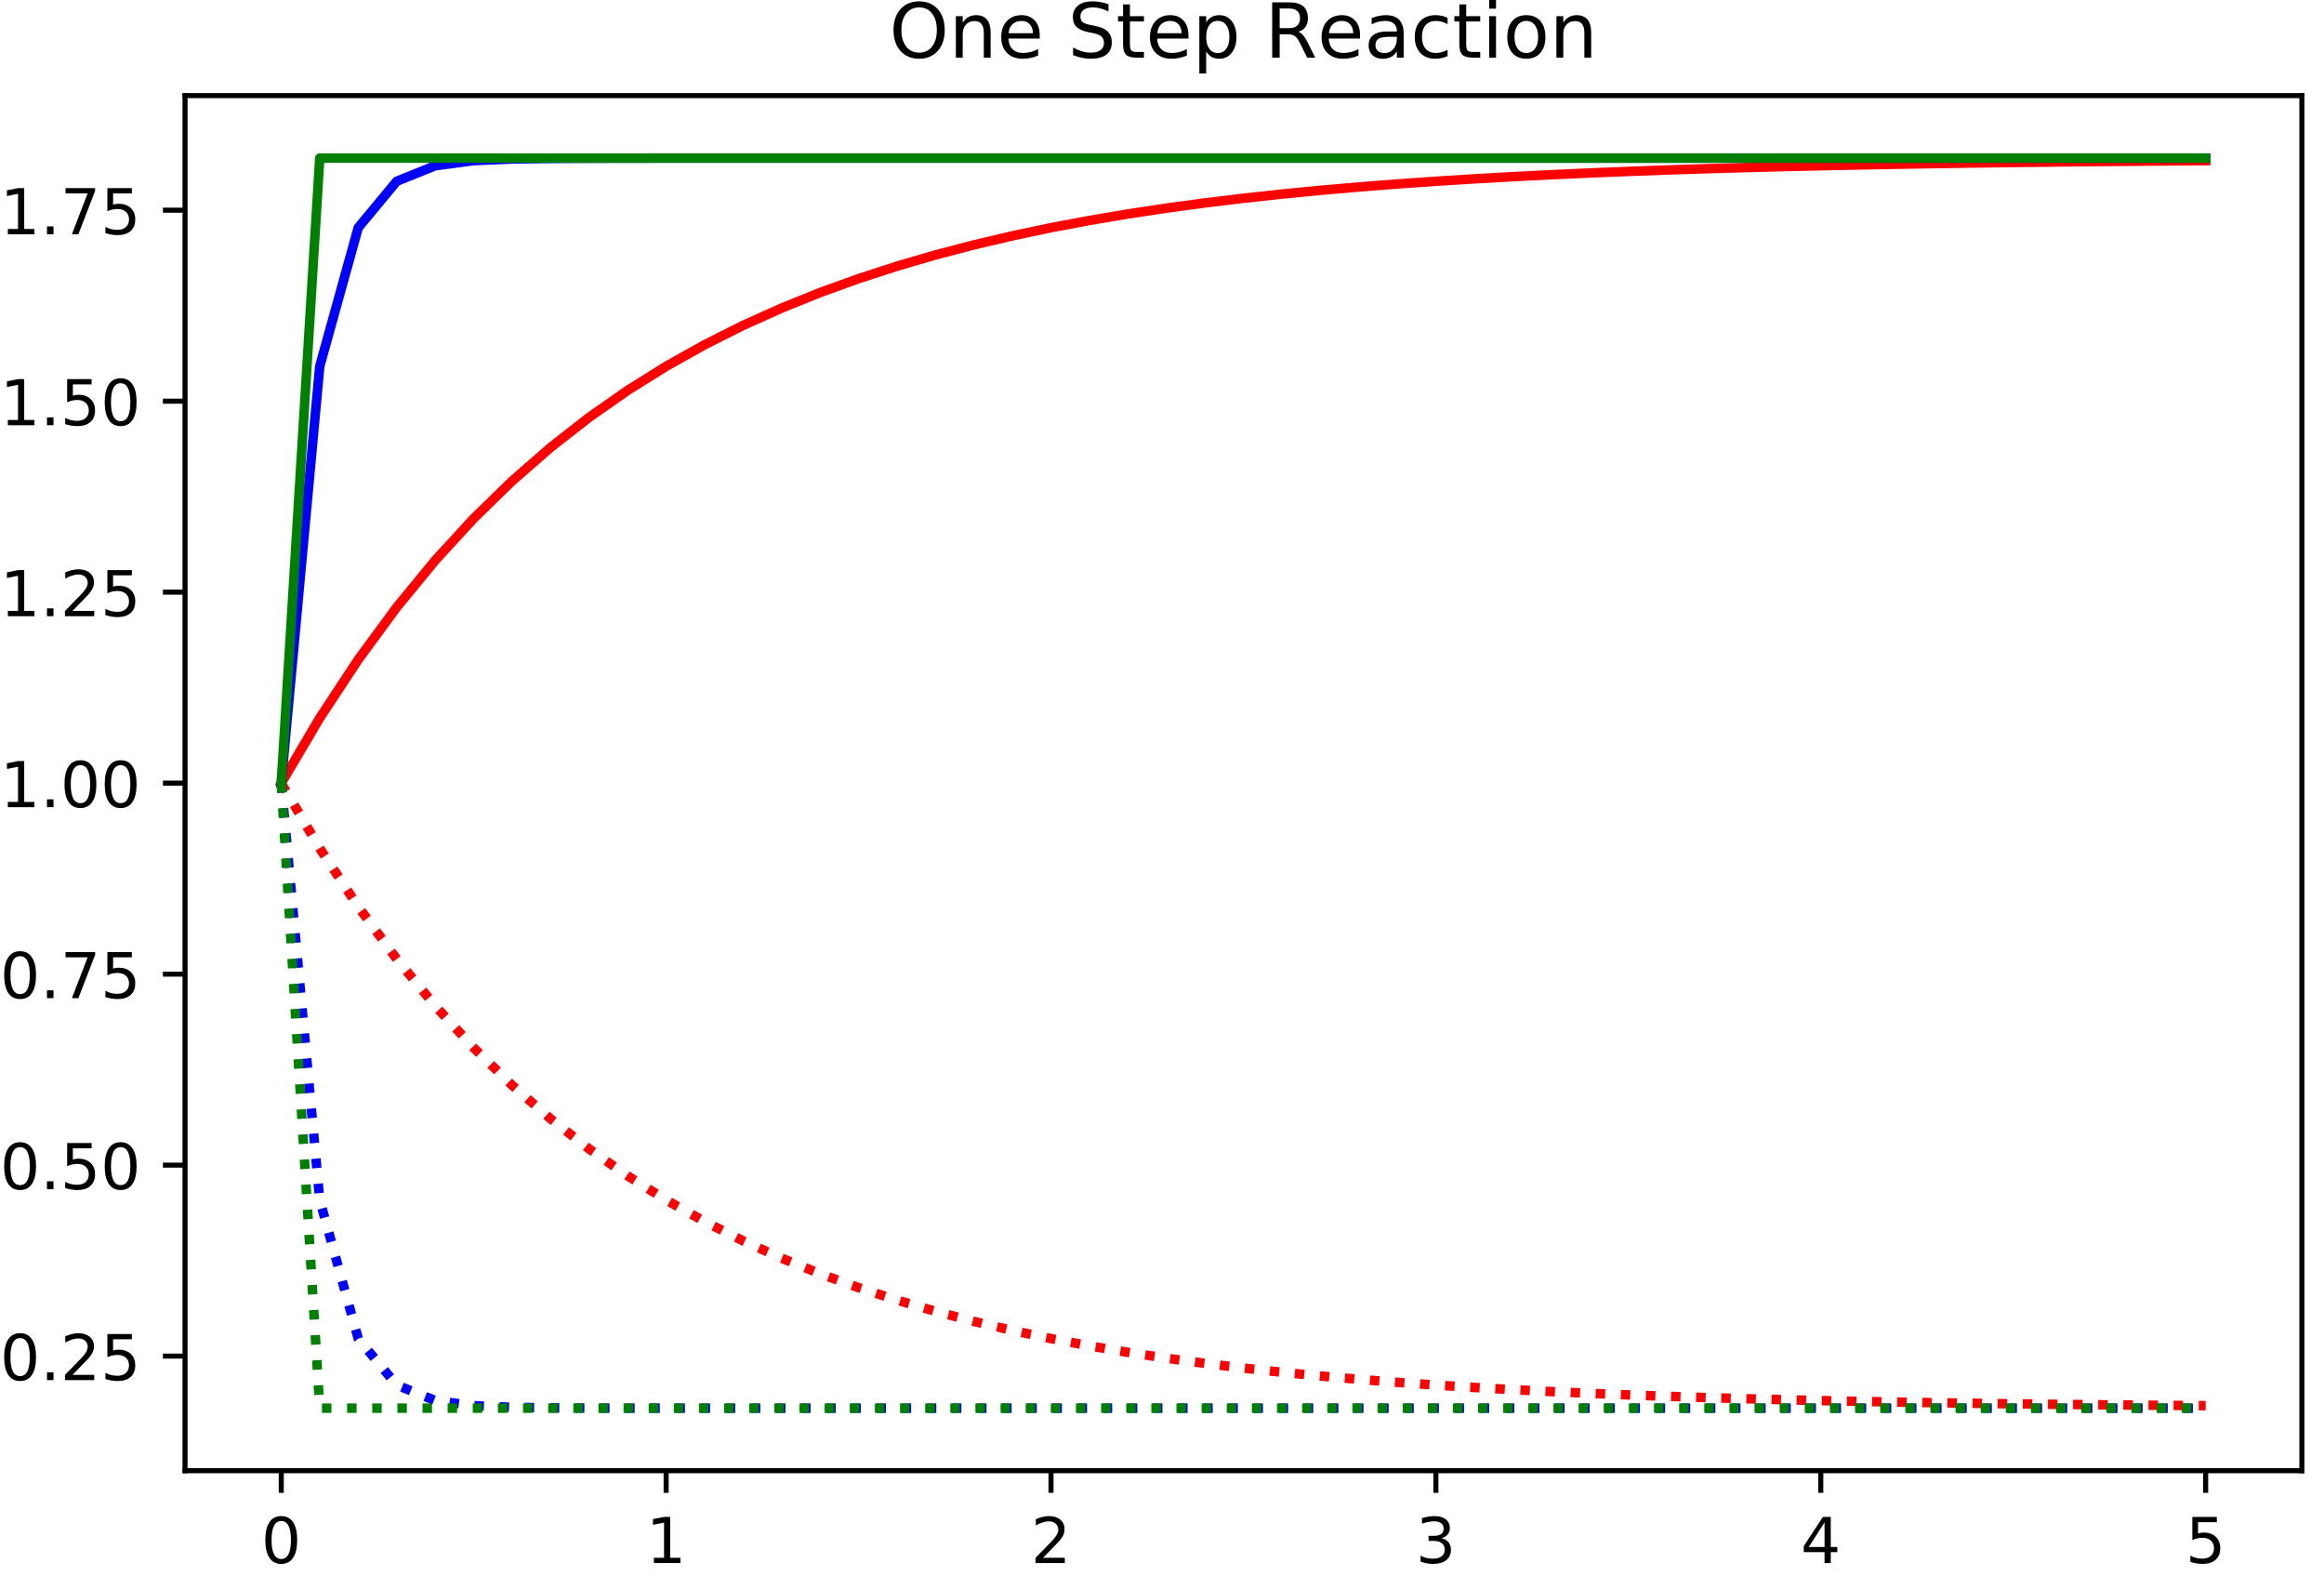 <?xml version="1.0" encoding="utf-8" standalone="no"?>
<!DOCTYPE svg PUBLIC "-//W3C//DTD SVG 1.1//EN"
  "http://www.w3.org/Graphics/SVG/1.1/DTD/svg11.dtd">
<!-- Created with matplotlib (http://matplotlib.org/) -->
<svg height="249.236pt" version="1.1" viewBox="0 0 367.566 249.236" width="367.566pt" xmlns="http://www.w3.org/2000/svg" xmlns:xlink="http://www.w3.org/1999/xlink">
 <defs>
  <style type="text/css">
*{stroke-linecap:butt;stroke-linejoin:round;}
  </style>
 </defs>
 <g id="figure_1">
  <g id="patch_1">
   <path d="M 0 249.236 
L 367.566 249.236 
L 367.566 0 
L 0 0 
z
" style="fill:#ffffff;"/>
  </g>
  <g id="axes_1">
   <g id="patch_2">
    <path d="M 29.266 232.558 
L 364.066 232.558 
L 364.066 15.118 
L 29.266 15.118 
z
" style="fill:#ffffff;"/>
   </g>
   <g id="matplotlib.axis_1">
    <g id="xtick_1">
     <g id="line2d_1">
      <defs>
       <path d="M 0 0 
L 0 3.5 
" id="m3b0ff091c7" style="stroke:#000000;stroke-width:0.8;"/>
      </defs>
      <g>
       <use style="stroke:#000000;stroke-width:0.8;" x="44.484" xlink:href="#m3b0ff091c7" y="232.558"/>
      </g>
     </g>
     <g id="text_1">
      <!-- 0 -->
      <defs>
       <path d="M 31.781 66.406 
Q 24.172 66.406 20.328 58.906 
Q 16.5 51.422 16.5 36.375 
Q 16.5 21.391 20.328 13.891 
Q 24.172 6.391 31.781 6.391 
Q 39.453 6.391 43.281 13.891 
Q 47.125 21.391 47.125 36.375 
Q 47.125 51.422 43.281 58.906 
Q 39.453 66.406 31.781 66.406 
z
M 31.781 74.219 
Q 44.047 74.219 50.516 64.516 
Q 56.984 54.828 56.984 36.375 
Q 56.984 17.969 50.516 8.266 
Q 44.047 -1.422 31.781 -1.422 
Q 19.531 -1.422 13.062 8.266 
Q 6.594 17.969 6.594 36.375 
Q 6.594 54.828 13.062 64.516 
Q 19.531 74.219 31.781 74.219 
z
" id="DejaVuSans-30"/>
      </defs>
      <g transform="translate(41.303 247.157)scale(0.1 -0.1)">
       <use xlink:href="#DejaVuSans-30"/>
      </g>
     </g>
    </g>
    <g id="xtick_2">
     <g id="line2d_2">
      <g>
       <use style="stroke:#000000;stroke-width:0.8;" x="105.357" xlink:href="#m3b0ff091c7" y="232.558"/>
      </g>
     </g>
     <g id="text_2">
      <!-- 1 -->
      <defs>
       <path d="M 12.406 8.297 
L 28.516 8.297 
L 28.516 63.922 
L 10.984 60.406 
L 10.984 69.391 
L 28.422 72.906 
L 38.281 72.906 
L 38.281 8.297 
L 54.391 8.297 
L 54.391 0 
L 12.406 0 
z
" id="DejaVuSans-31"/>
      </defs>
      <g transform="translate(102.175 247.157)scale(0.1 -0.1)">
       <use xlink:href="#DejaVuSans-31"/>
      </g>
     </g>
    </g>
    <g id="xtick_3">
     <g id="line2d_3">
      <g>
       <use style="stroke:#000000;stroke-width:0.8;" x="166.229" xlink:href="#m3b0ff091c7" y="232.558"/>
      </g>
     </g>
     <g id="text_3">
      <!-- 2 -->
      <defs>
       <path d="M 19.188 8.297 
L 53.609 8.297 
L 53.609 0 
L 7.328 0 
L 7.328 8.297 
Q 12.938 14.109 22.625 23.891 
Q 32.328 33.688 34.812 36.531 
Q 39.547 41.844 41.422 45.531 
Q 43.312 49.219 43.312 52.781 
Q 43.312 58.594 39.234 62.25 
Q 35.156 65.922 28.609 65.922 
Q 23.969 65.922 18.812 64.312 
Q 13.672 62.703 7.812 59.422 
L 7.812 69.391 
Q 13.766 71.781 18.938 73 
Q 24.125 74.219 28.422 74.219 
Q 39.75 74.219 46.484 68.547 
Q 53.219 62.891 53.219 53.422 
Q 53.219 48.922 51.531 44.891 
Q 49.859 40.875 45.406 35.406 
Q 44.188 33.984 37.641 27.219 
Q 31.109 20.453 19.188 8.297 
z
" id="DejaVuSans-32"/>
      </defs>
      <g transform="translate(163.048 247.157)scale(0.1 -0.1)">
       <use xlink:href="#DejaVuSans-32"/>
      </g>
     </g>
    </g>
    <g id="xtick_4">
     <g id="line2d_4">
      <g>
       <use style="stroke:#000000;stroke-width:0.8;" x="227.102" xlink:href="#m3b0ff091c7" y="232.558"/>
      </g>
     </g>
     <g id="text_4">
      <!-- 3 -->
      <defs>
       <path d="M 40.578 39.312 
Q 47.656 37.797 51.625 33 
Q 55.609 28.219 55.609 21.188 
Q 55.609 10.406 48.188 4.484 
Q 40.766 -1.422 27.094 -1.422 
Q 22.516 -1.422 17.656 -0.516 
Q 12.797 0.391 7.625 2.203 
L 7.625 11.719 
Q 11.719 9.328 16.594 8.109 
Q 21.484 6.891 26.812 6.891 
Q 36.078 6.891 40.938 10.547 
Q 45.797 14.203 45.797 21.188 
Q 45.797 27.641 41.281 31.266 
Q 36.766 34.906 28.719 34.906 
L 20.219 34.906 
L 20.219 43.016 
L 29.109 43.016 
Q 36.375 43.016 40.234 45.922 
Q 44.094 48.828 44.094 54.297 
Q 44.094 59.906 40.109 62.906 
Q 36.141 65.922 28.719 65.922 
Q 24.656 65.922 20.016 65.031 
Q 15.375 64.156 9.812 62.312 
L 9.812 71.094 
Q 15.438 72.656 20.344 73.438 
Q 25.25 74.219 29.594 74.219 
Q 40.828 74.219 47.359 69.109 
Q 53.906 64.016 53.906 55.328 
Q 53.906 49.266 50.438 45.094 
Q 46.969 40.922 40.578 39.312 
z
" id="DejaVuSans-33"/>
      </defs>
      <g transform="translate(223.921 247.157)scale(0.1 -0.1)">
       <use xlink:href="#DejaVuSans-33"/>
      </g>
     </g>
    </g>
    <g id="xtick_5">
     <g id="line2d_5">
      <g>
       <use style="stroke:#000000;stroke-width:0.8;" x="287.975" xlink:href="#m3b0ff091c7" y="232.558"/>
      </g>
     </g>
     <g id="text_5">
      <!-- 4 -->
      <defs>
       <path d="M 37.797 64.312 
L 12.891 25.391 
L 37.797 25.391 
z
M 35.203 72.906 
L 47.609 72.906 
L 47.609 25.391 
L 58.016 25.391 
L 58.016 17.188 
L 47.609 17.188 
L 47.609 0 
L 37.797 0 
L 37.797 17.188 
L 4.891 17.188 
L 4.891 26.703 
z
" id="DejaVuSans-34"/>
      </defs>
      <g transform="translate(284.793 247.157)scale(0.1 -0.1)">
       <use xlink:href="#DejaVuSans-34"/>
      </g>
     </g>
    </g>
    <g id="xtick_6">
     <g id="line2d_6">
      <g>
       <use style="stroke:#000000;stroke-width:0.8;" x="348.847" xlink:href="#m3b0ff091c7" y="232.558"/>
      </g>
     </g>
     <g id="text_6">
      <!-- 5 -->
      <defs>
       <path d="M 10.797 72.906 
L 49.516 72.906 
L 49.516 64.594 
L 19.828 64.594 
L 19.828 46.734 
Q 21.969 47.469 24.109 47.828 
Q 26.266 48.188 28.422 48.188 
Q 40.625 48.188 47.75 41.5 
Q 54.891 34.812 54.891 23.391 
Q 54.891 11.625 47.562 5.094 
Q 40.234 -1.422 26.906 -1.422 
Q 22.312 -1.422 17.547 -0.641 
Q 12.797 0.141 7.719 1.703 
L 7.719 11.625 
Q 12.109 9.234 16.797 8.062 
Q 21.484 6.891 26.703 6.891 
Q 35.156 6.891 40.078 11.328 
Q 45.016 15.766 45.016 23.391 
Q 45.016 31 40.078 35.438 
Q 35.156 39.891 26.703 39.891 
Q 22.75 39.891 18.812 39.016 
Q 14.891 38.141 10.797 36.281 
z
" id="DejaVuSans-35"/>
      </defs>
      <g transform="translate(345.666 247.157)scale(0.1 -0.1)">
       <use xlink:href="#DejaVuSans-35"/>
      </g>
     </g>
    </g>
   </g>
   <g id="matplotlib.axis_2">
    <g id="ytick_1">
     <g id="line2d_7">
      <defs>
       <path d="M 0 0 
L -3.5 0 
" id="mfdc73be277" style="stroke:#000000;stroke-width:0.8;"/>
      </defs>
      <g>
       <use style="stroke:#000000;stroke-width:0.8;" x="29.266" xlink:href="#mfdc73be277" y="214.437"/>
      </g>
     </g>
     <g id="text_7">
      <!-- 0.25 -->
      <defs>
       <path d="M 10.688 12.406 
L 21 12.406 
L 21 0 
L 10.688 0 
z
" id="DejaVuSans-2e"/>
      </defs>
      <g transform="translate(0 218.237)scale(0.1 -0.1)">
       <use xlink:href="#DejaVuSans-30"/>
       <use x="63.623" xlink:href="#DejaVuSans-2e"/>
       <use x="95.41" xlink:href="#DejaVuSans-32"/>
       <use x="159.033" xlink:href="#DejaVuSans-35"/>
      </g>
     </g>
    </g>
    <g id="ytick_2">
     <g id="line2d_8">
      <g>
       <use style="stroke:#000000;stroke-width:0.8;" x="29.266" xlink:href="#mfdc73be277" y="184.238"/>
      </g>
     </g>
     <g id="text_8">
      <!-- 0.50 -->
      <g transform="translate(0 188.037)scale(0.1 -0.1)">
       <use xlink:href="#DejaVuSans-30"/>
       <use x="63.623" xlink:href="#DejaVuSans-2e"/>
       <use x="95.41" xlink:href="#DejaVuSans-35"/>
       <use x="159.033" xlink:href="#DejaVuSans-30"/>
      </g>
     </g>
    </g>
    <g id="ytick_3">
     <g id="line2d_9">
      <g>
       <use style="stroke:#000000;stroke-width:0.8;" x="29.266" xlink:href="#mfdc73be277" y="154.038"/>
      </g>
     </g>
     <g id="text_9">
      <!-- 0.75 -->
      <defs>
       <path d="M 8.203 72.906 
L 55.078 72.906 
L 55.078 68.703 
L 28.609 0 
L 18.312 0 
L 43.219 64.594 
L 8.203 64.594 
z
" id="DejaVuSans-37"/>
      </defs>
      <g transform="translate(0 157.837)scale(0.1 -0.1)">
       <use xlink:href="#DejaVuSans-30"/>
       <use x="63.623" xlink:href="#DejaVuSans-2e"/>
       <use x="95.41" xlink:href="#DejaVuSans-37"/>
       <use x="159.033" xlink:href="#DejaVuSans-35"/>
      </g>
     </g>
    </g>
    <g id="ytick_4">
     <g id="line2d_10">
      <g>
       <use style="stroke:#000000;stroke-width:0.8;" x="29.266" xlink:href="#mfdc73be277" y="123.838"/>
      </g>
     </g>
     <g id="text_10">
      <!-- 1.00 -->
      <g transform="translate(0 127.637)scale(0.1 -0.1)">
       <use xlink:href="#DejaVuSans-31"/>
       <use x="63.623" xlink:href="#DejaVuSans-2e"/>
       <use x="95.41" xlink:href="#DejaVuSans-30"/>
       <use x="159.033" xlink:href="#DejaVuSans-30"/>
      </g>
     </g>
    </g>
    <g id="ytick_5">
     <g id="line2d_11">
      <g>
       <use style="stroke:#000000;stroke-width:0.8;" x="29.266" xlink:href="#mfdc73be277" y="93.638"/>
      </g>
     </g>
     <g id="text_11">
      <!-- 1.25 -->
      <g transform="translate(0 97.438)scale(0.1 -0.1)">
       <use xlink:href="#DejaVuSans-31"/>
       <use x="63.623" xlink:href="#DejaVuSans-2e"/>
       <use x="95.41" xlink:href="#DejaVuSans-32"/>
       <use x="159.033" xlink:href="#DejaVuSans-35"/>
      </g>
     </g>
    </g>
    <g id="ytick_6">
     <g id="line2d_12">
      <g>
       <use style="stroke:#000000;stroke-width:0.8;" x="29.266" xlink:href="#mfdc73be277" y="63.439"/>
      </g>
     </g>
     <g id="text_12">
      <!-- 1.50 -->
      <g transform="translate(0 67.238)scale(0.1 -0.1)">
       <use xlink:href="#DejaVuSans-31"/>
       <use x="63.623" xlink:href="#DejaVuSans-2e"/>
       <use x="95.41" xlink:href="#DejaVuSans-35"/>
       <use x="159.033" xlink:href="#DejaVuSans-30"/>
      </g>
     </g>
    </g>
    <g id="ytick_7">
     <g id="line2d_13">
      <g>
       <use style="stroke:#000000;stroke-width:0.8;" x="29.266" xlink:href="#mfdc73be277" y="33.239"/>
      </g>
     </g>
     <g id="text_13">
      <!-- 1.75 -->
      <g transform="translate(0 37.038)scale(0.1 -0.1)">
       <use xlink:href="#DejaVuSans-31"/>
       <use x="63.623" xlink:href="#DejaVuSans-2e"/>
       <use x="95.41" xlink:href="#DejaVuSans-37"/>
       <use x="159.033" xlink:href="#DejaVuSans-35"/>
      </g>
     </g>
    </g>
   </g>
   <g id="line2d_14">
    <path clip-path="url(#p4233db54d0)" d="M 44.484 123.838 
L 50.571 134.139 
L 56.658 143.377 
L 62.746 151.653 
L 68.833 159.063 
L 74.92 165.691 
L 81.007 171.622 
L 87.095 176.931 
L 93.182 181.686 
L 99.269 185.941 
L 105.357 189.751 
L 111.444 193.161 
L 117.531 196.221 
L 123.618 198.959 
L 129.706 201.415 
L 135.793 203.615 
L 141.88 205.592 
L 147.967 207.366 
L 154.055 208.96 
L 160.142 210.389 
L 166.229 211.671 
L 172.317 212.818 
L 178.404 213.846 
L 184.491 214.766 
L 190.578 215.59 
L 196.666 216.328 
L 202.753 216.989 
L 208.84 217.581 
L 214.927 218.111 
L 221.015 218.587 
L 227.102 219.014 
L 233.189 219.397 
L 239.277 219.74 
L 245.364 220.049 
L 251.451 220.325 
L 257.538 220.572 
L 263.626 220.793 
L 269.713 220.992 
L 275.8 221.17 
L 281.887 221.328 
L 287.975 221.47 
L 294.062 221.597 
L 300.149 221.71 
L 306.237 221.811 
L 312.324 221.902 
L 318.411 221.983 
L 324.498 222.056 
L 330.586 222.12 
L 336.673 222.178 
L 342.76 222.23 
L 348.847 222.276 
" style="fill:none;stroke:#ff0000;stroke-dasharray:1.5,2.475;stroke-dashoffset:0;stroke-width:1.5;"/>
   </g>
   <g id="line2d_15">
    <path clip-path="url(#p4233db54d0)" d="M 44.484 123.838 
L 50.571 113.537 
L 56.658 104.299 
L 62.746 96.023 
L 68.833 88.613 
L 74.92 81.985 
L 81.007 76.054 
L 87.095 70.745 
L 93.182 65.99 
L 99.269 61.735 
L 105.357 57.925 
L 111.444 54.516 
L 117.531 51.455 
L 123.618 48.717 
L 129.706 46.261 
L 135.793 44.061 
L 141.88 42.085 
L 147.967 40.31 
L 154.055 38.716 
L 160.142 37.287 
L 166.229 36.005 
L 172.317 34.858 
L 178.404 33.83 
L 184.491 32.91 
L 190.578 32.086 
L 196.666 31.349 
L 202.753 30.688 
L 208.84 30.095 
L 214.927 29.565 
L 221.015 29.089 
L 227.102 28.662 
L 233.189 28.279 
L 239.277 27.936 
L 245.364 27.627 
L 251.451 27.351 
L 257.538 27.104 
L 263.626 26.883 
L 269.713 26.684 
L 275.8 26.506 
L 281.887 26.348 
L 287.975 26.207 
L 294.062 26.079 
L 300.149 25.966 
L 306.237 25.865 
L 312.324 25.774 
L 318.411 25.693 
L 324.498 25.621 
L 330.586 25.556 
L 336.673 25.498 
L 342.76 25.446 
L 348.847 25.4 
" style="fill:none;stroke:#ff0000;stroke-linecap:square;stroke-width:1.5;"/>
   </g>
   <g id="line2d_16">
    <path clip-path="url(#p4233db54d0)" d="M 44.484 123.838 
L 50.571 189.751 
L 56.658 211.671 
L 62.746 219.014 
L 68.833 221.47 
L 74.92 222.276 
L 81.007 222.537 
L 87.095 222.625 
L 93.182 222.658 
L 99.269 222.67 
L 105.357 222.674 
L 111.444 222.674 
L 117.531 222.674 
L 123.618 222.674 
L 129.706 222.674 
L 135.793 222.674 
L 141.88 222.674 
L 147.967 222.674 
L 154.055 222.674 
L 160.142 222.674 
L 166.229 222.674 
L 172.317 222.674 
L 178.404 222.674 
L 184.491 222.674 
L 190.578 222.674 
L 196.666 222.674 
L 202.753 222.674 
L 208.84 222.674 
L 214.927 222.674 
L 221.015 222.674 
L 227.102 222.674 
L 233.189 222.674 
L 239.277 222.674 
L 245.364 222.674 
L 251.451 222.674 
L 257.538 222.674 
L 263.626 222.674 
L 269.713 222.674 
L 275.8 222.674 
L 281.887 222.674 
L 287.975 222.674 
L 294.062 222.674 
L 300.149 222.674 
L 306.237 222.674 
L 312.324 222.674 
L 318.411 222.674 
L 324.498 222.674 
L 330.586 222.674 
L 336.673 222.674 
L 342.76 222.674 
L 348.847 222.674 
" style="fill:none;stroke:#0000ff;stroke-dasharray:1.5,2.475;stroke-dashoffset:0;stroke-width:1.5;"/>
   </g>
   <g id="line2d_17">
    <path clip-path="url(#p4233db54d0)" d="M 44.484 123.838 
L 50.571 57.925 
L 56.658 36.005 
L 62.746 28.662 
L 68.833 26.207 
L 74.92 25.4 
L 81.007 25.139 
L 87.095 25.051 
L 93.182 25.018 
L 99.269 25.007 
L 105.357 25.002 
L 111.444 25.002 
L 117.531 25.002 
L 123.618 25.003 
L 129.706 25.003 
L 135.793 25.003 
L 141.88 25.003 
L 147.967 25.003 
L 154.055 25.003 
L 160.142 25.003 
L 166.229 25.003 
L 172.317 25.003 
L 178.404 25.003 
L 184.491 25.003 
L 190.578 25.003 
L 196.666 25.003 
L 202.753 25.003 
L 208.84 25.003 
L 214.927 25.003 
L 221.015 25.003 
L 227.102 25.003 
L 233.189 25.003 
L 239.277 25.003 
L 245.364 25.003 
L 251.451 25.003 
L 257.538 25.003 
L 263.626 25.003 
L 269.713 25.003 
L 275.8 25.003 
L 281.887 25.003 
L 287.975 25.003 
L 294.062 25.003 
L 300.149 25.003 
L 306.237 25.003 
L 312.324 25.003 
L 318.411 25.003 
L 324.498 25.003 
L 330.586 25.003 
L 336.673 25.003 
L 342.76 25.003 
L 348.847 25.003 
" style="fill:none;stroke:#0000ff;stroke-linecap:square;stroke-width:1.5;"/>
   </g>
   <g id="line2d_18">
    <path clip-path="url(#p4233db54d0)" d="M 44.484 123.838 
L 50.571 222.674 
L 56.658 222.674 
L 62.746 222.674 
L 68.833 222.674 
L 74.92 222.674 
L 81.007 222.674 
L 87.095 222.674 
L 93.182 222.674 
L 99.269 222.674 
L 105.357 222.674 
L 111.444 222.674 
L 117.531 222.674 
L 123.618 222.674 
L 129.706 222.674 
L 135.793 222.674 
L 141.88 222.674 
L 147.967 222.674 
L 154.055 222.674 
L 160.142 222.674 
L 166.229 222.674 
L 172.317 222.674 
L 178.404 222.674 
L 184.491 222.674 
L 190.578 222.674 
L 196.666 222.674 
L 202.753 222.674 
L 208.84 222.674 
L 214.927 222.674 
L 221.015 222.674 
L 227.102 222.674 
L 233.189 222.674 
L 239.277 222.674 
L 245.364 222.674 
L 251.451 222.674 
L 257.538 222.674 
L 263.626 222.674 
L 269.713 222.674 
L 275.8 222.674 
L 281.887 222.674 
L 287.975 222.674 
L 294.062 222.674 
L 300.149 222.674 
L 306.237 222.674 
L 312.324 222.674 
L 318.411 222.674 
L 324.498 222.674 
L 330.586 222.674 
L 336.673 222.674 
L 342.76 222.674 
L 348.847 222.674 
" style="fill:none;stroke:#008000;stroke-dasharray:1.5,2.475;stroke-dashoffset:0;stroke-width:1.5;"/>
   </g>
   <g id="line2d_19">
    <path clip-path="url(#p4233db54d0)" d="M 44.484 123.838 
L 50.571 25.002 
L 56.658 25.003 
L 62.746 25.003 
L 68.833 25.003 
L 74.92 25.003 
L 81.007 25.003 
L 87.095 25.003 
L 93.182 25.003 
L 99.269 25.003 
L 105.357 25.003 
L 111.444 25.003 
L 117.531 25.003 
L 123.618 25.003 
L 129.706 25.003 
L 135.793 25.003 
L 141.88 25.003 
L 147.967 25.003 
L 154.055 25.003 
L 160.142 25.003 
L 166.229 25.003 
L 172.317 25.003 
L 178.404 25.003 
L 184.491 25.003 
L 190.578 25.003 
L 196.666 25.003 
L 202.753 25.003 
L 208.84 25.003 
L 214.927 25.003 
L 221.015 25.003 
L 227.102 25.003 
L 233.189 25.003 
L 239.277 25.003 
L 245.364 25.003 
L 251.451 25.003 
L 257.538 25.003 
L 263.626 25.003 
L 269.713 25.003 
L 275.8 25.003 
L 281.887 25.003 
L 287.975 25.003 
L 294.062 25.003 
L 300.149 25.003 
L 306.237 25.003 
L 312.324 25.003 
L 318.411 25.003 
L 324.498 25.003 
L 330.586 25.003 
L 336.673 25.003 
L 342.76 25.003 
L 348.847 25.003 
" style="fill:none;stroke:#008000;stroke-linecap:square;stroke-width:1.5;"/>
   </g>
   <g id="patch_3">
    <path d="M 29.266 232.558 
L 29.266 15.118 
" style="fill:none;stroke:#000000;stroke-linecap:square;stroke-linejoin:miter;stroke-width:0.8;"/>
   </g>
   <g id="patch_4">
    <path d="M 364.066 232.558 
L 364.066 15.118 
" style="fill:none;stroke:#000000;stroke-linecap:square;stroke-linejoin:miter;stroke-width:0.8;"/>
   </g>
   <g id="patch_5">
    <path d="M 29.266 232.558 
L 364.066 232.558 
" style="fill:none;stroke:#000000;stroke-linecap:square;stroke-linejoin:miter;stroke-width:0.8;"/>
   </g>
   <g id="patch_6">
    <path d="M 29.266 15.118 
L 364.066 15.118 
" style="fill:none;stroke:#000000;stroke-linecap:square;stroke-linejoin:miter;stroke-width:0.8;"/>
   </g>
   <g id="text_14">
    <!-- One Step Reaction -->
    <defs>
     <path d="M 39.406 66.219 
Q 28.656 66.219 22.328 58.203 
Q 16.016 50.203 16.016 36.375 
Q 16.016 22.609 22.328 14.594 
Q 28.656 6.594 39.406 6.594 
Q 50.141 6.594 56.422 14.594 
Q 62.703 22.609 62.703 36.375 
Q 62.703 50.203 56.422 58.203 
Q 50.141 66.219 39.406 66.219 
z
M 39.406 74.219 
Q 54.734 74.219 63.906 63.938 
Q 73.094 53.656 73.094 36.375 
Q 73.094 19.141 63.906 8.859 
Q 54.734 -1.422 39.406 -1.422 
Q 24.031 -1.422 14.812 8.828 
Q 5.609 19.094 5.609 36.375 
Q 5.609 53.656 14.812 63.938 
Q 24.031 74.219 39.406 74.219 
z
" id="DejaVuSans-4f"/>
     <path d="M 54.891 33.016 
L 54.891 0 
L 45.906 0 
L 45.906 32.719 
Q 45.906 40.484 42.875 44.328 
Q 39.844 48.188 33.797 48.188 
Q 26.516 48.188 22.312 43.547 
Q 18.109 38.922 18.109 30.906 
L 18.109 0 
L 9.078 0 
L 9.078 54.688 
L 18.109 54.688 
L 18.109 46.188 
Q 21.344 51.125 25.703 53.562 
Q 30.078 56 35.797 56 
Q 45.219 56 50.047 50.172 
Q 54.891 44.344 54.891 33.016 
z
" id="DejaVuSans-6e"/>
     <path d="M 56.203 29.594 
L 56.203 25.203 
L 14.891 25.203 
Q 15.484 15.922 20.484 11.062 
Q 25.484 6.203 34.422 6.203 
Q 39.594 6.203 44.453 7.469 
Q 49.312 8.734 54.109 11.281 
L 54.109 2.781 
Q 49.266 0.734 44.188 -0.344 
Q 39.109 -1.422 33.891 -1.422 
Q 20.797 -1.422 13.156 6.188 
Q 5.516 13.812 5.516 26.812 
Q 5.516 40.234 12.766 48.109 
Q 20.016 56 32.328 56 
Q 43.359 56 49.781 48.891 
Q 56.203 41.797 56.203 29.594 
z
M 47.219 32.234 
Q 47.125 39.594 43.094 43.984 
Q 39.062 48.391 32.422 48.391 
Q 24.906 48.391 20.391 44.141 
Q 15.875 39.891 15.188 32.172 
z
" id="DejaVuSans-65"/>
     <path id="DejaVuSans-20"/>
     <path d="M 53.516 70.516 
L 53.516 60.891 
Q 47.906 63.578 42.922 64.891 
Q 37.938 66.219 33.297 66.219 
Q 25.25 66.219 20.875 63.094 
Q 16.5 59.969 16.5 54.203 
Q 16.5 49.359 19.406 46.891 
Q 22.312 44.438 30.422 42.922 
L 36.375 41.703 
Q 47.406 39.594 52.656 34.297 
Q 57.906 29 57.906 20.125 
Q 57.906 9.516 50.797 4.047 
Q 43.703 -1.422 29.984 -1.422 
Q 24.812 -1.422 18.969 -0.25 
Q 13.141 0.922 6.891 3.219 
L 6.891 13.375 
Q 12.891 10.016 18.656 8.297 
Q 24.422 6.594 29.984 6.594 
Q 38.422 6.594 43.016 9.906 
Q 47.609 13.234 47.609 19.391 
Q 47.609 24.75 44.312 27.781 
Q 41.016 30.812 33.5 32.328 
L 27.484 33.5 
Q 16.453 35.688 11.516 40.375 
Q 6.594 45.062 6.594 53.422 
Q 6.594 63.094 13.406 68.656 
Q 20.219 74.219 32.172 74.219 
Q 37.312 74.219 42.625 73.281 
Q 47.953 72.359 53.516 70.516 
z
" id="DejaVuSans-53"/>
     <path d="M 18.312 70.219 
L 18.312 54.688 
L 36.812 54.688 
L 36.812 47.703 
L 18.312 47.703 
L 18.312 18.016 
Q 18.312 11.328 20.141 9.422 
Q 21.969 7.516 27.594 7.516 
L 36.812 7.516 
L 36.812 0 
L 27.594 0 
Q 17.188 0 13.234 3.875 
Q 9.281 7.766 9.281 18.016 
L 9.281 47.703 
L 2.688 47.703 
L 2.688 54.688 
L 9.281 54.688 
L 9.281 70.219 
z
" id="DejaVuSans-74"/>
     <path d="M 18.109 8.203 
L 18.109 -20.797 
L 9.078 -20.797 
L 9.078 54.688 
L 18.109 54.688 
L 18.109 46.391 
Q 20.953 51.266 25.266 53.625 
Q 29.594 56 35.594 56 
Q 45.562 56 51.781 48.094 
Q 58.016 40.188 58.016 27.297 
Q 58.016 14.406 51.781 6.484 
Q 45.562 -1.422 35.594 -1.422 
Q 29.594 -1.422 25.266 0.953 
Q 20.953 3.328 18.109 8.203 
z
M 48.688 27.297 
Q 48.688 37.203 44.609 42.844 
Q 40.531 48.484 33.406 48.484 
Q 26.266 48.484 22.188 42.844 
Q 18.109 37.203 18.109 27.297 
Q 18.109 17.391 22.188 11.75 
Q 26.266 6.109 33.406 6.109 
Q 40.531 6.109 44.609 11.75 
Q 48.688 17.391 48.688 27.297 
z
" id="DejaVuSans-70"/>
     <path d="M 44.391 34.188 
Q 47.562 33.109 50.562 29.594 
Q 53.562 26.078 56.594 19.922 
L 66.609 0 
L 56 0 
L 46.688 18.703 
Q 43.062 26.031 39.672 28.422 
Q 36.281 30.812 30.422 30.812 
L 19.672 30.812 
L 19.672 0 
L 9.812 0 
L 9.812 72.906 
L 32.078 72.906 
Q 44.578 72.906 50.734 67.672 
Q 56.891 62.453 56.891 51.906 
Q 56.891 45.016 53.688 40.469 
Q 50.484 35.938 44.391 34.188 
z
M 19.672 64.797 
L 19.672 38.922 
L 32.078 38.922 
Q 39.203 38.922 42.844 42.219 
Q 46.484 45.516 46.484 51.906 
Q 46.484 58.297 42.844 61.547 
Q 39.203 64.797 32.078 64.797 
z
" id="DejaVuSans-52"/>
     <path d="M 34.281 27.484 
Q 23.391 27.484 19.188 25 
Q 14.984 22.516 14.984 16.5 
Q 14.984 11.719 18.141 8.906 
Q 21.297 6.109 26.703 6.109 
Q 34.188 6.109 38.703 11.406 
Q 43.219 16.703 43.219 25.484 
L 43.219 27.484 
z
M 52.203 31.203 
L 52.203 0 
L 43.219 0 
L 43.219 8.297 
Q 40.141 3.328 35.547 0.953 
Q 30.953 -1.422 24.312 -1.422 
Q 15.922 -1.422 10.953 3.297 
Q 6 8.016 6 15.922 
Q 6 25.141 12.172 29.828 
Q 18.359 34.516 30.609 34.516 
L 43.219 34.516 
L 43.219 35.406 
Q 43.219 41.609 39.141 45 
Q 35.062 48.391 27.688 48.391 
Q 23 48.391 18.547 47.266 
Q 14.109 46.141 10.016 43.891 
L 10.016 52.203 
Q 14.938 54.109 19.578 55.047 
Q 24.219 56 28.609 56 
Q 40.484 56 46.344 49.844 
Q 52.203 43.703 52.203 31.203 
z
" id="DejaVuSans-61"/>
     <path d="M 48.781 52.594 
L 48.781 44.188 
Q 44.969 46.297 41.141 47.344 
Q 37.312 48.391 33.406 48.391 
Q 24.656 48.391 19.812 42.844 
Q 14.984 37.312 14.984 27.297 
Q 14.984 17.281 19.812 11.734 
Q 24.656 6.203 33.406 6.203 
Q 37.312 6.203 41.141 7.25 
Q 44.969 8.297 48.781 10.406 
L 48.781 2.094 
Q 45.016 0.344 40.984 -0.531 
Q 36.969 -1.422 32.422 -1.422 
Q 20.062 -1.422 12.781 6.344 
Q 5.516 14.109 5.516 27.297 
Q 5.516 40.672 12.859 48.328 
Q 20.219 56 33.016 56 
Q 37.156 56 41.109 55.141 
Q 45.062 54.297 48.781 52.594 
z
" id="DejaVuSans-63"/>
     <path d="M 9.422 54.688 
L 18.406 54.688 
L 18.406 0 
L 9.422 0 
z
M 9.422 75.984 
L 18.406 75.984 
L 18.406 64.594 
L 9.422 64.594 
z
" id="DejaVuSans-69"/>
     <path d="M 30.609 48.391 
Q 23.391 48.391 19.188 42.75 
Q 14.984 37.109 14.984 27.297 
Q 14.984 17.484 19.156 11.844 
Q 23.344 6.203 30.609 6.203 
Q 37.797 6.203 41.984 11.859 
Q 46.188 17.531 46.188 27.297 
Q 46.188 37.016 41.984 42.703 
Q 37.797 48.391 30.609 48.391 
z
M 30.609 56 
Q 42.328 56 49.016 48.375 
Q 55.719 40.766 55.719 27.297 
Q 55.719 13.875 49.016 6.219 
Q 42.328 -1.422 30.609 -1.422 
Q 18.844 -1.422 12.172 6.219 
Q 5.516 13.875 5.516 27.297 
Q 5.516 40.766 12.172 48.375 
Q 18.844 56 30.609 56 
z
" id="DejaVuSans-6f"/>
    </defs>
    <g transform="translate(140.646 9.118)scale(0.12 -0.12)">
     <use xlink:href="#DejaVuSans-4f"/>
     <use x="78.711" xlink:href="#DejaVuSans-6e"/>
     <use x="142.09" xlink:href="#DejaVuSans-65"/>
     <use x="203.613" xlink:href="#DejaVuSans-20"/>
     <use x="235.4" xlink:href="#DejaVuSans-53"/>
     <use x="298.877" xlink:href="#DejaVuSans-74"/>
     <use x="338.086" xlink:href="#DejaVuSans-65"/>
     <use x="399.609" xlink:href="#DejaVuSans-70"/>
     <use x="463.086" xlink:href="#DejaVuSans-20"/>
     <use x="494.873" xlink:href="#DejaVuSans-52"/>
     <use x="564.293" xlink:href="#DejaVuSans-65"/>
     <use x="625.816" xlink:href="#DejaVuSans-61"/>
     <use x="687.096" xlink:href="#DejaVuSans-63"/>
     <use x="742.076" xlink:href="#DejaVuSans-74"/>
     <use x="781.285" xlink:href="#DejaVuSans-69"/>
     <use x="809.068" xlink:href="#DejaVuSans-6f"/>
     <use x="870.25" xlink:href="#DejaVuSans-6e"/>
    </g>
   </g>
  </g>
 </g>
 <defs>
  <clipPath id="p4233db54d0">
   <rect height="217.44" width="334.8" x="29.266" y="15.118"/>
  </clipPath>
 </defs>
</svg>
